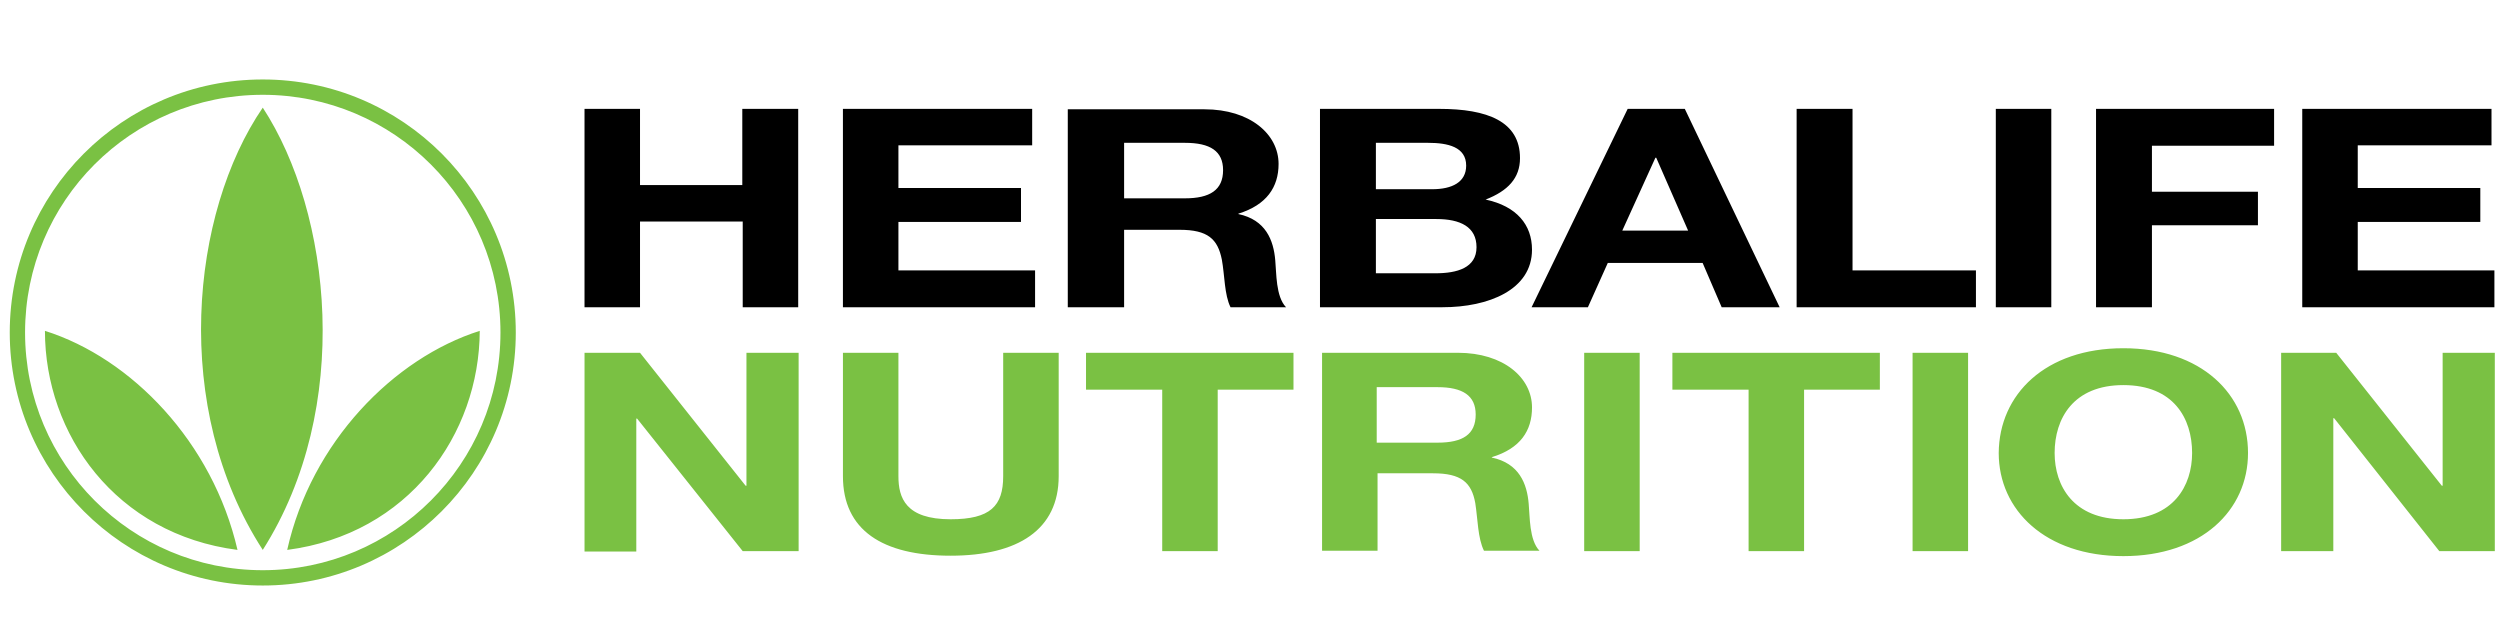 <svg width="160" height="41" viewBox="0 0 160 41" fill="none" xmlns="http://www.w3.org/2000/svg">
    <g clip-path="url(#clip0_38_72)">
        <path d="M37.409 6.968H40.961V11.845H47.507V6.968H51.085V19.663H47.534V14.177H40.961V19.663H37.409V6.968ZM53.947 19.663H66.245V17.304H57.499V14.203H65.344V12.03H57.499V9.3H66.059V6.968H53.947V19.663ZM71.943 9.141H75.839C77.456 9.141 78.277 9.671 78.277 10.89C78.277 12.163 77.429 12.693 75.839 12.693H71.943V9.141ZM68.391 19.663H71.943V14.707H75.494C77.296 14.707 77.933 15.29 78.198 16.615C78.383 17.622 78.357 18.868 78.754 19.663H82.306C81.643 18.974 81.696 17.463 81.617 16.668C81.51 15.37 81.007 14.071 79.258 13.7V13.673C81.06 13.117 81.829 11.977 81.829 10.493C81.829 8.585 80 6.995 77.085 6.995H68.338V19.663H68.391ZM88.057 17.49V14.018H91.926C93.463 14.018 94.497 14.521 94.497 15.82C94.497 17.145 93.251 17.49 91.873 17.49H88.057ZM88.057 12.11V9.141H91.396C92.668 9.141 93.835 9.406 93.835 10.599C93.835 11.659 92.933 12.11 91.661 12.11H88.057ZM84.479 19.663H92.324C95.266 19.663 98.048 18.55 98.048 15.979C98.048 14.389 97.068 13.196 95.08 12.772C96.511 12.216 97.28 11.394 97.28 10.122C97.28 7.763 95.186 6.968 92.112 6.968H84.479V19.663ZM103.826 14.76L105.946 10.095H105.999L108.04 14.76H103.826ZM98.022 19.663H101.626L102.899 16.827H108.968L110.187 19.663H113.897L107.828 6.968H104.171L98.022 19.663ZM115.01 19.663H126.46V17.304H118.562V6.968H114.984V19.663H115.01ZM127.732 19.663H131.283V6.968H127.732V19.663ZM134.172 19.663H137.724V14.415H144.508V12.269H137.724V9.327H145.542V6.968H134.146V19.663H134.172ZM147.344 19.663H159.642V17.304H150.896V14.203H158.74V12.03H150.896V9.3H159.456V6.968H147.344V19.663Z" fill="black"/>
        <path d="M16.817 5.086C7.859 5.086 0.624 12.348 0.624 21.28C0.624 30.211 7.885 37.473 16.817 37.473C25.748 37.473 33.01 30.211 33.01 21.28C33.01 12.348 25.775 5.086 16.817 5.086ZM16.817 36.493C8.415 36.493 1.604 29.681 1.604 21.28C1.604 12.878 8.389 6.067 16.817 6.067C25.218 6.067 32.03 12.878 32.03 21.28C32.03 29.681 25.218 36.493 16.817 36.493ZM2.876 21.174C8.415 22.923 13.61 28.303 15.2 35.194C7.408 34.187 2.876 27.8 2.876 21.174ZM30.704 21.174C30.678 27.8 26.146 34.187 18.381 35.194C19.918 28.303 25.192 22.923 30.704 21.174ZM16.817 35.194C10.933 26.103 12.205 13.62 16.817 6.889C21.216 13.62 22.595 26.103 16.817 35.194ZM37.41 22.578H40.961L47.719 31.086H47.773V22.578H51.112V35.273H47.534L40.776 26.792H40.723V35.3H37.41V22.578ZM67.756 30.476C67.756 33.895 65.159 35.565 60.839 35.565C56.465 35.565 53.948 33.922 53.948 30.476V22.578H57.499V30.476C57.499 31.855 57.95 33.233 60.839 33.233C63.383 33.233 64.204 32.385 64.204 30.476V22.578H67.756V30.476ZM74.355 24.937H69.505V22.578H82.783V24.937H77.933V35.273H74.382V24.937H74.355ZM88.11 28.33H92.006C93.623 28.33 94.444 27.8 94.444 26.527C94.444 25.308 93.596 24.778 92.006 24.778H88.11V28.33ZM84.559 22.578H93.305C96.22 22.578 98.049 24.169 98.049 26.077C98.049 27.561 97.307 28.701 95.478 29.257V29.284C97.227 29.655 97.731 30.953 97.837 32.252C97.916 33.047 97.863 34.558 98.526 35.247H94.974C94.577 34.452 94.577 33.206 94.418 32.199C94.179 30.874 93.517 30.291 91.715 30.291H88.163V35.247H84.612V22.578H84.559ZM101.388 22.578H104.94V35.273H101.388V22.578ZM111.883 24.937H107.033V22.578H120.311V24.937H115.461V35.273H111.91V24.937H111.883ZM122.405 22.578H125.957V35.273H122.405V22.578ZM135.895 33.233C139.102 33.233 140.295 31.086 140.295 28.992C140.295 26.766 139.102 24.646 135.895 24.646C132.688 24.646 131.496 26.792 131.496 28.992C131.496 31.112 132.715 33.233 135.895 33.233ZM135.895 22.287C140.878 22.287 143.873 25.229 143.873 28.992C143.873 32.65 140.904 35.592 135.895 35.592C130.913 35.592 127.918 32.65 127.918 28.992C127.944 25.229 130.913 22.287 135.895 22.287ZM145.966 22.578H149.518L156.276 31.086H156.329V22.578H159.668V35.273H156.117L149.385 26.766H149.332V35.273H145.993V22.578H145.966Z" fill="#7AC143"/>
    </g>
    <defs>
        <clipPath id="clip0_38_72">
            <rect width="160" height="33.6" fill="white" transform="translate(0 4)"/>
        </clipPath>
    </defs>
</svg>
